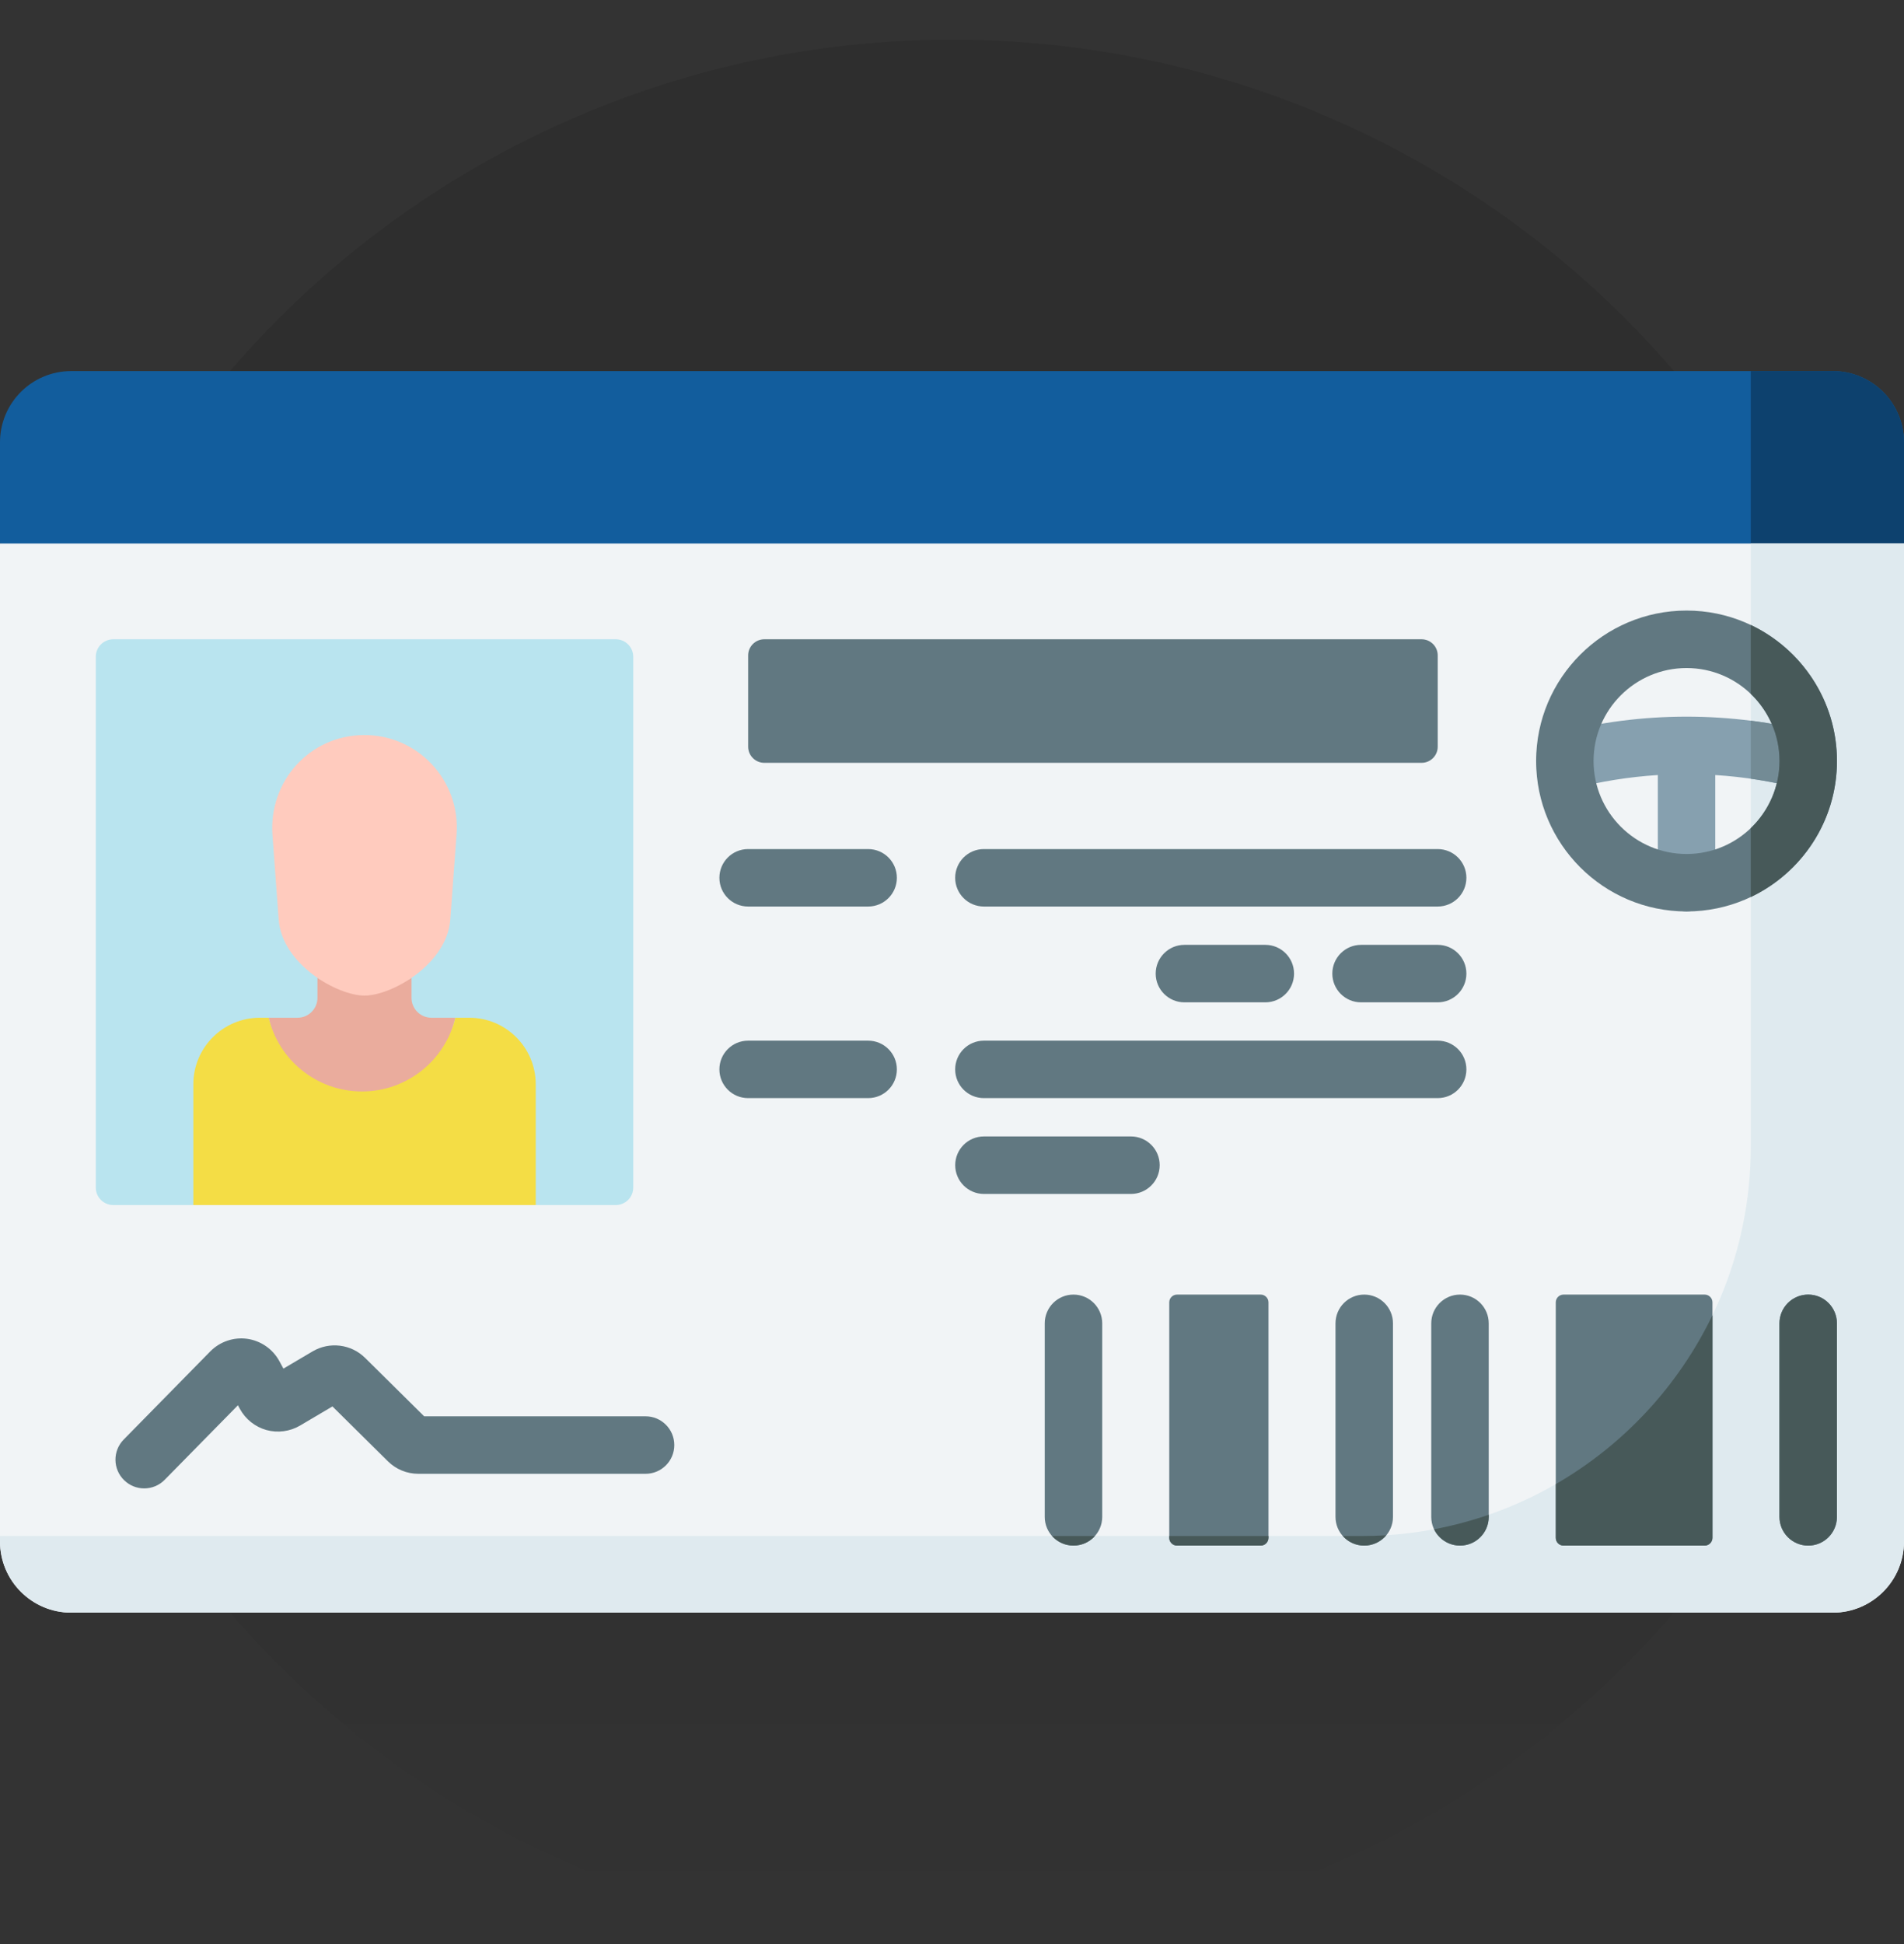 <svg width="48" height="49" viewBox="0 0 48 49" fill="none"
  xmlns="http://www.w3.org/2000/svg">
  <rect x="0" y="0" width="48" height="49" fill="#333333" stroke="none"/>
  <circle cx="24" cy="24.998" r="24" fill="url(#paint0_linear)" fill-opacity="0.1"/>
  <path d="M48 11.148C48 10.156 47.197 9.353 46.205 9.353H1.795C0.804 9.353 -4.62623e-08 10.156 -1.0333e-07 11.148L-2.50208e-07 13.699L20.795 17.392L48 13.699L48 11.148Z" fill="#125D9D"/>
  <path d="M46.205 9.353L44.137 9.353L44.137 15.127L48 13.699L48 11.148C48 10.156 47.196 9.353 46.205 9.353Z" fill="#0D416E"/>
  <path d="M0 13.699L-1.41298e-06 38.852C-1.46866e-06 39.843 0.804 40.647 1.795 40.647L46.205 40.647C47.197 40.647 48 39.843 48 38.852L48 13.699L0 13.699Z" fill="#F1F4F6"/>
  <path d="M44.137 13.699L44.137 28.902C44.137 34.322 39.743 38.715 34.324 38.715L-2.18049e-06 38.715L-2.19242e-06 38.852C-2.27882e-06 39.843 0.804 40.647 1.795 40.647L46.205 40.647C47.197 40.647 48 39.843 48 38.852L48 13.699L44.137 13.699Z" fill="#DFEAEF"/>
  <path d="M15.523 16.113L2.856 16.113C2.612 16.113 2.415 16.311 2.415 16.554L2.415 29.933C2.415 30.176 2.612 30.373 2.856 30.373L4.873 30.373L8.953 29.157L13.505 30.373L15.523 30.373C15.766 30.373 15.964 30.176 15.964 29.933L15.964 16.554C15.964 16.311 15.766 16.113 15.523 16.113Z" fill="#B9E4EF"/>
  <path d="M9.126 28.544C10.268 28.544 11.226 26.718 11.479 25.652L10.877 25.652C10.599 25.652 10.374 25.427 10.374 25.15L10.374 24.647C9.959 24.931 8.419 24.931 8.003 24.647L8.003 25.15C8.003 25.427 7.779 25.652 7.501 25.652L6.772 25.652C7.025 26.717 7.983 28.544 9.126 28.544Z" fill="#EAAC9D"/>
  <path d="M35.838 19.227L19.268 19.227C19.044 19.227 18.861 19.045 18.861 18.82L18.861 16.52C18.861 16.295 19.044 16.113 19.268 16.113L35.838 16.113C36.063 16.113 36.245 16.295 36.245 16.52L36.245 18.82C36.245 19.045 36.063 19.227 35.838 19.227Z" fill="#617881"/>
  <path d="M29.673 32.63L31.782 32.63C31.89 32.63 31.978 32.718 31.978 32.826L31.978 38.761C31.978 38.869 31.89 38.957 31.782 38.957L29.673 38.957C29.564 38.957 29.477 38.869 29.477 38.761L29.477 32.826C29.477 32.718 29.564 32.63 29.673 32.63ZM43.171 38.761L43.171 32.826C43.171 32.718 43.083 32.63 42.975 32.63L39.417 32.63C39.309 32.63 39.221 32.718 39.221 32.826L39.221 38.761C39.221 38.869 39.309 38.957 39.417 38.957L42.975 38.957C43.083 38.957 43.171 38.869 43.171 38.761ZM35.117 38.233L35.117 33.355C35.117 32.955 34.792 32.63 34.392 32.63C33.992 32.63 33.668 32.955 33.668 33.355L33.668 38.233C33.668 38.633 33.992 38.957 34.392 38.957C34.792 38.957 35.117 38.633 35.117 38.233ZM27.787 38.233L27.787 33.355C27.787 32.955 27.462 32.63 27.062 32.63C26.662 32.63 26.338 32.955 26.338 33.355L26.338 38.233C26.338 38.633 26.662 38.957 27.062 38.957C27.462 38.957 27.787 38.633 27.787 38.233ZM46.309 38.233L46.309 33.355C46.309 32.955 45.985 32.63 45.585 32.63C45.185 32.63 44.861 32.955 44.861 33.355L44.861 38.233C44.861 38.633 45.185 38.957 45.585 38.957C45.985 38.957 46.309 38.633 46.309 38.233ZM37.531 38.233L37.531 33.355C37.531 32.955 37.207 32.63 36.807 32.63C36.407 32.63 36.082 32.955 36.082 33.355L36.082 38.233C36.082 38.633 36.407 38.957 36.807 38.957C37.207 38.957 37.531 38.633 37.531 38.233Z" fill="#617881"/>
  <path d="M39.417 38.957L42.974 38.957C43.083 38.957 43.17 38.869 43.17 38.761L43.17 33.152C42.311 34.937 40.928 36.422 39.221 37.407L39.221 38.761C39.221 38.869 39.309 38.957 39.417 38.957Z" fill="#475959"/>
  <path d="M29.674 38.957L31.782 38.957C31.891 38.957 31.978 38.869 31.978 38.761L31.978 38.715L29.477 38.715L29.477 38.761C29.477 38.869 29.565 38.957 29.674 38.957Z" fill="#475959"/>
  <path d="M45.585 32.63C45.184 32.63 44.86 32.954 44.86 33.354L44.86 38.232C44.86 38.632 45.185 38.957 45.585 38.957C45.985 38.957 46.309 38.632 46.309 38.232L46.309 33.354C46.309 32.955 45.985 32.63 45.585 32.63Z" fill="#475959"/>
  <path d="M27.602 38.715L26.523 38.715C26.655 38.863 26.848 38.956 27.062 38.956C27.277 38.957 27.47 38.863 27.602 38.715Z" fill="#475959"/>
  <path d="M37.531 38.232L37.531 38.179C37.086 38.333 36.625 38.456 36.153 38.545C36.27 38.788 36.519 38.956 36.807 38.956C37.207 38.957 37.531 38.632 37.531 38.232Z" fill="#475959"/>
  <path d="M34.948 38.696C34.741 38.709 34.533 38.715 34.322 38.715L33.852 38.715C33.984 38.864 34.177 38.957 34.392 38.957C34.615 38.957 34.815 38.855 34.948 38.696Z" fill="#475959"/>
  <path d="M21.886 27.678L18.86 27.678C18.46 27.678 18.136 27.354 18.136 26.954C18.136 26.554 18.46 26.23 18.86 26.23L21.886 26.23C22.286 26.23 22.61 26.554 22.61 26.954C22.61 27.354 22.286 27.678 21.886 27.678Z" fill="#617881"/>
  <path d="M36.244 27.678L24.804 27.678C24.404 27.678 24.08 27.354 24.08 26.954C24.08 26.554 24.404 26.23 24.804 26.23L36.244 26.23C36.644 26.23 36.968 26.554 36.968 26.954C36.968 27.354 36.644 27.678 36.244 27.678Z" fill="#617881"/>
  <path d="M28.512 30.093L24.805 30.093C24.405 30.093 24.081 29.768 24.081 29.368C24.081 28.968 24.405 28.644 24.805 28.644L28.512 28.644C28.912 28.644 29.236 28.968 29.236 29.368C29.236 29.768 28.912 30.093 28.512 30.093Z" fill="#617881"/>
  <path d="M21.886 22.849L18.86 22.849C18.46 22.849 18.136 22.525 18.136 22.125C18.136 21.725 18.46 21.401 18.86 21.401L21.886 21.401C22.286 21.401 22.61 21.725 22.61 22.125C22.61 22.525 22.286 22.849 21.886 22.849Z" fill="#617881"/>
  <path d="M36.244 22.849L24.804 22.849C24.404 22.849 24.08 22.525 24.08 22.125C24.08 21.725 24.404 21.401 24.804 21.401L36.244 21.401C36.644 21.401 36.968 21.725 36.968 22.125C36.968 22.525 36.644 22.849 36.244 22.849Z" fill="#617881"/>
  <path d="M36.244 25.264L34.312 25.264C33.912 25.264 33.588 24.939 33.588 24.54C33.588 24.14 33.912 23.815 34.312 23.815L36.244 23.815C36.644 23.815 36.968 24.14 36.968 24.54C36.968 24.939 36.644 25.264 36.244 25.264Z" fill="#617881"/>
  <path d="M31.899 25.264L29.859 25.264C29.459 25.264 29.135 24.939 29.135 24.54C29.135 24.14 29.459 23.815 29.859 23.815L31.899 23.815C32.299 23.815 32.623 24.14 32.623 24.54C32.623 24.939 32.299 25.264 31.899 25.264Z" fill="#617881"/>
  <path d="M45.769 18.48C43.642 17.924 41.394 17.924 39.267 18.48C38.88 18.581 38.648 18.977 38.749 19.364C38.85 19.751 39.246 19.983 39.633 19.882C40.342 19.697 41.066 19.581 41.794 19.535L41.794 22.249C41.794 22.649 42.118 22.973 42.518 22.973C42.918 22.973 43.242 22.649 43.242 22.249L43.242 19.535C43.97 19.581 44.694 19.697 45.403 19.882C45.464 19.898 45.526 19.906 45.586 19.906C45.908 19.906 46.201 19.69 46.286 19.364C46.388 18.977 46.156 18.581 45.769 18.48Z" fill="#86A0AF"/>
  <path d="M45.769 18.48C45.231 18.34 44.686 18.235 44.137 18.165L44.137 19.627C44.562 19.688 44.985 19.773 45.402 19.882C45.464 19.898 45.525 19.905 45.586 19.905C45.907 19.905 46.201 19.69 46.286 19.364C46.387 18.977 46.156 18.581 45.769 18.48Z" fill="#738B95"/>
  <path d="M3.635 37.515C3.452 37.515 3.269 37.446 3.128 37.307C2.842 37.027 2.838 36.569 3.119 36.283L5.301 34.062C5.543 33.816 5.892 33.697 6.233 33.745C6.575 33.793 6.877 34.003 7.042 34.306L7.145 34.496L7.88 34.062C8.307 33.81 8.852 33.877 9.205 34.226L10.693 35.698L16.275 35.698C16.675 35.698 16.999 36.023 16.999 36.423C16.999 36.823 16.675 37.147 16.275 37.147L10.547 37.147C10.258 37.147 9.985 37.035 9.778 36.831L8.381 35.449L7.565 35.931C7.311 36.081 7.002 36.122 6.717 36.044C6.433 35.965 6.189 35.771 6.048 35.512L5.998 35.42L4.152 37.298C4.01 37.443 3.823 37.515 3.635 37.515Z" fill="#617881"/>
  <path d="M42.518 22.973C40.427 22.973 38.726 21.272 38.726 19.181C38.726 17.09 40.427 15.389 42.518 15.389C44.609 15.389 46.31 17.09 46.31 19.181C46.31 21.272 44.609 22.973 42.518 22.973ZM42.518 16.838C41.225 16.838 40.174 17.889 40.174 19.181C40.174 20.473 41.225 21.525 42.518 21.525C43.81 21.525 44.861 20.473 44.861 19.181C44.861 17.889 43.81 16.838 42.518 16.838Z" fill="#617881"/>
  <path d="M44.137 15.752L44.137 17.488C44.583 17.915 44.861 18.516 44.861 19.181C44.861 19.846 44.583 20.447 44.137 20.874L44.137 22.61C45.42 22.001 46.31 20.693 46.31 19.181C46.31 17.669 45.42 16.361 44.137 15.752Z" fill="#475959"/>
  <path d="M9.159 18.527C7.8 18.544 6.769 19.695 6.869 21.051L7.025 23.175C7.109 24.308 8.506 25.094 9.189 25.094C9.872 25.094 11.269 24.308 11.352 23.175L11.51 21.026C11.61 19.667 10.526 18.511 9.159 18.527Z" fill="#FFCBBE"/>
  <path d="M11.829 25.652L11.48 25.652C11.227 26.717 10.269 27.51 9.127 27.51C7.984 27.51 7.026 26.717 6.773 25.652L6.551 25.652C5.625 25.652 4.874 26.403 4.874 27.329L4.874 30.373L13.506 30.373L13.506 27.329C13.506 26.403 12.755 25.652 11.829 25.652Z" fill="#F4DD45"/>
  <defs>
    <linearGradient id="paint0_linear" x1="24" y1="30.098" x2="24" y2="48.998" gradientUnits="userSpaceOnUse">
      <stop/>
      <stop offset="1" stop-opacity="0"/>
    </linearGradient>
  </defs>
</svg>
